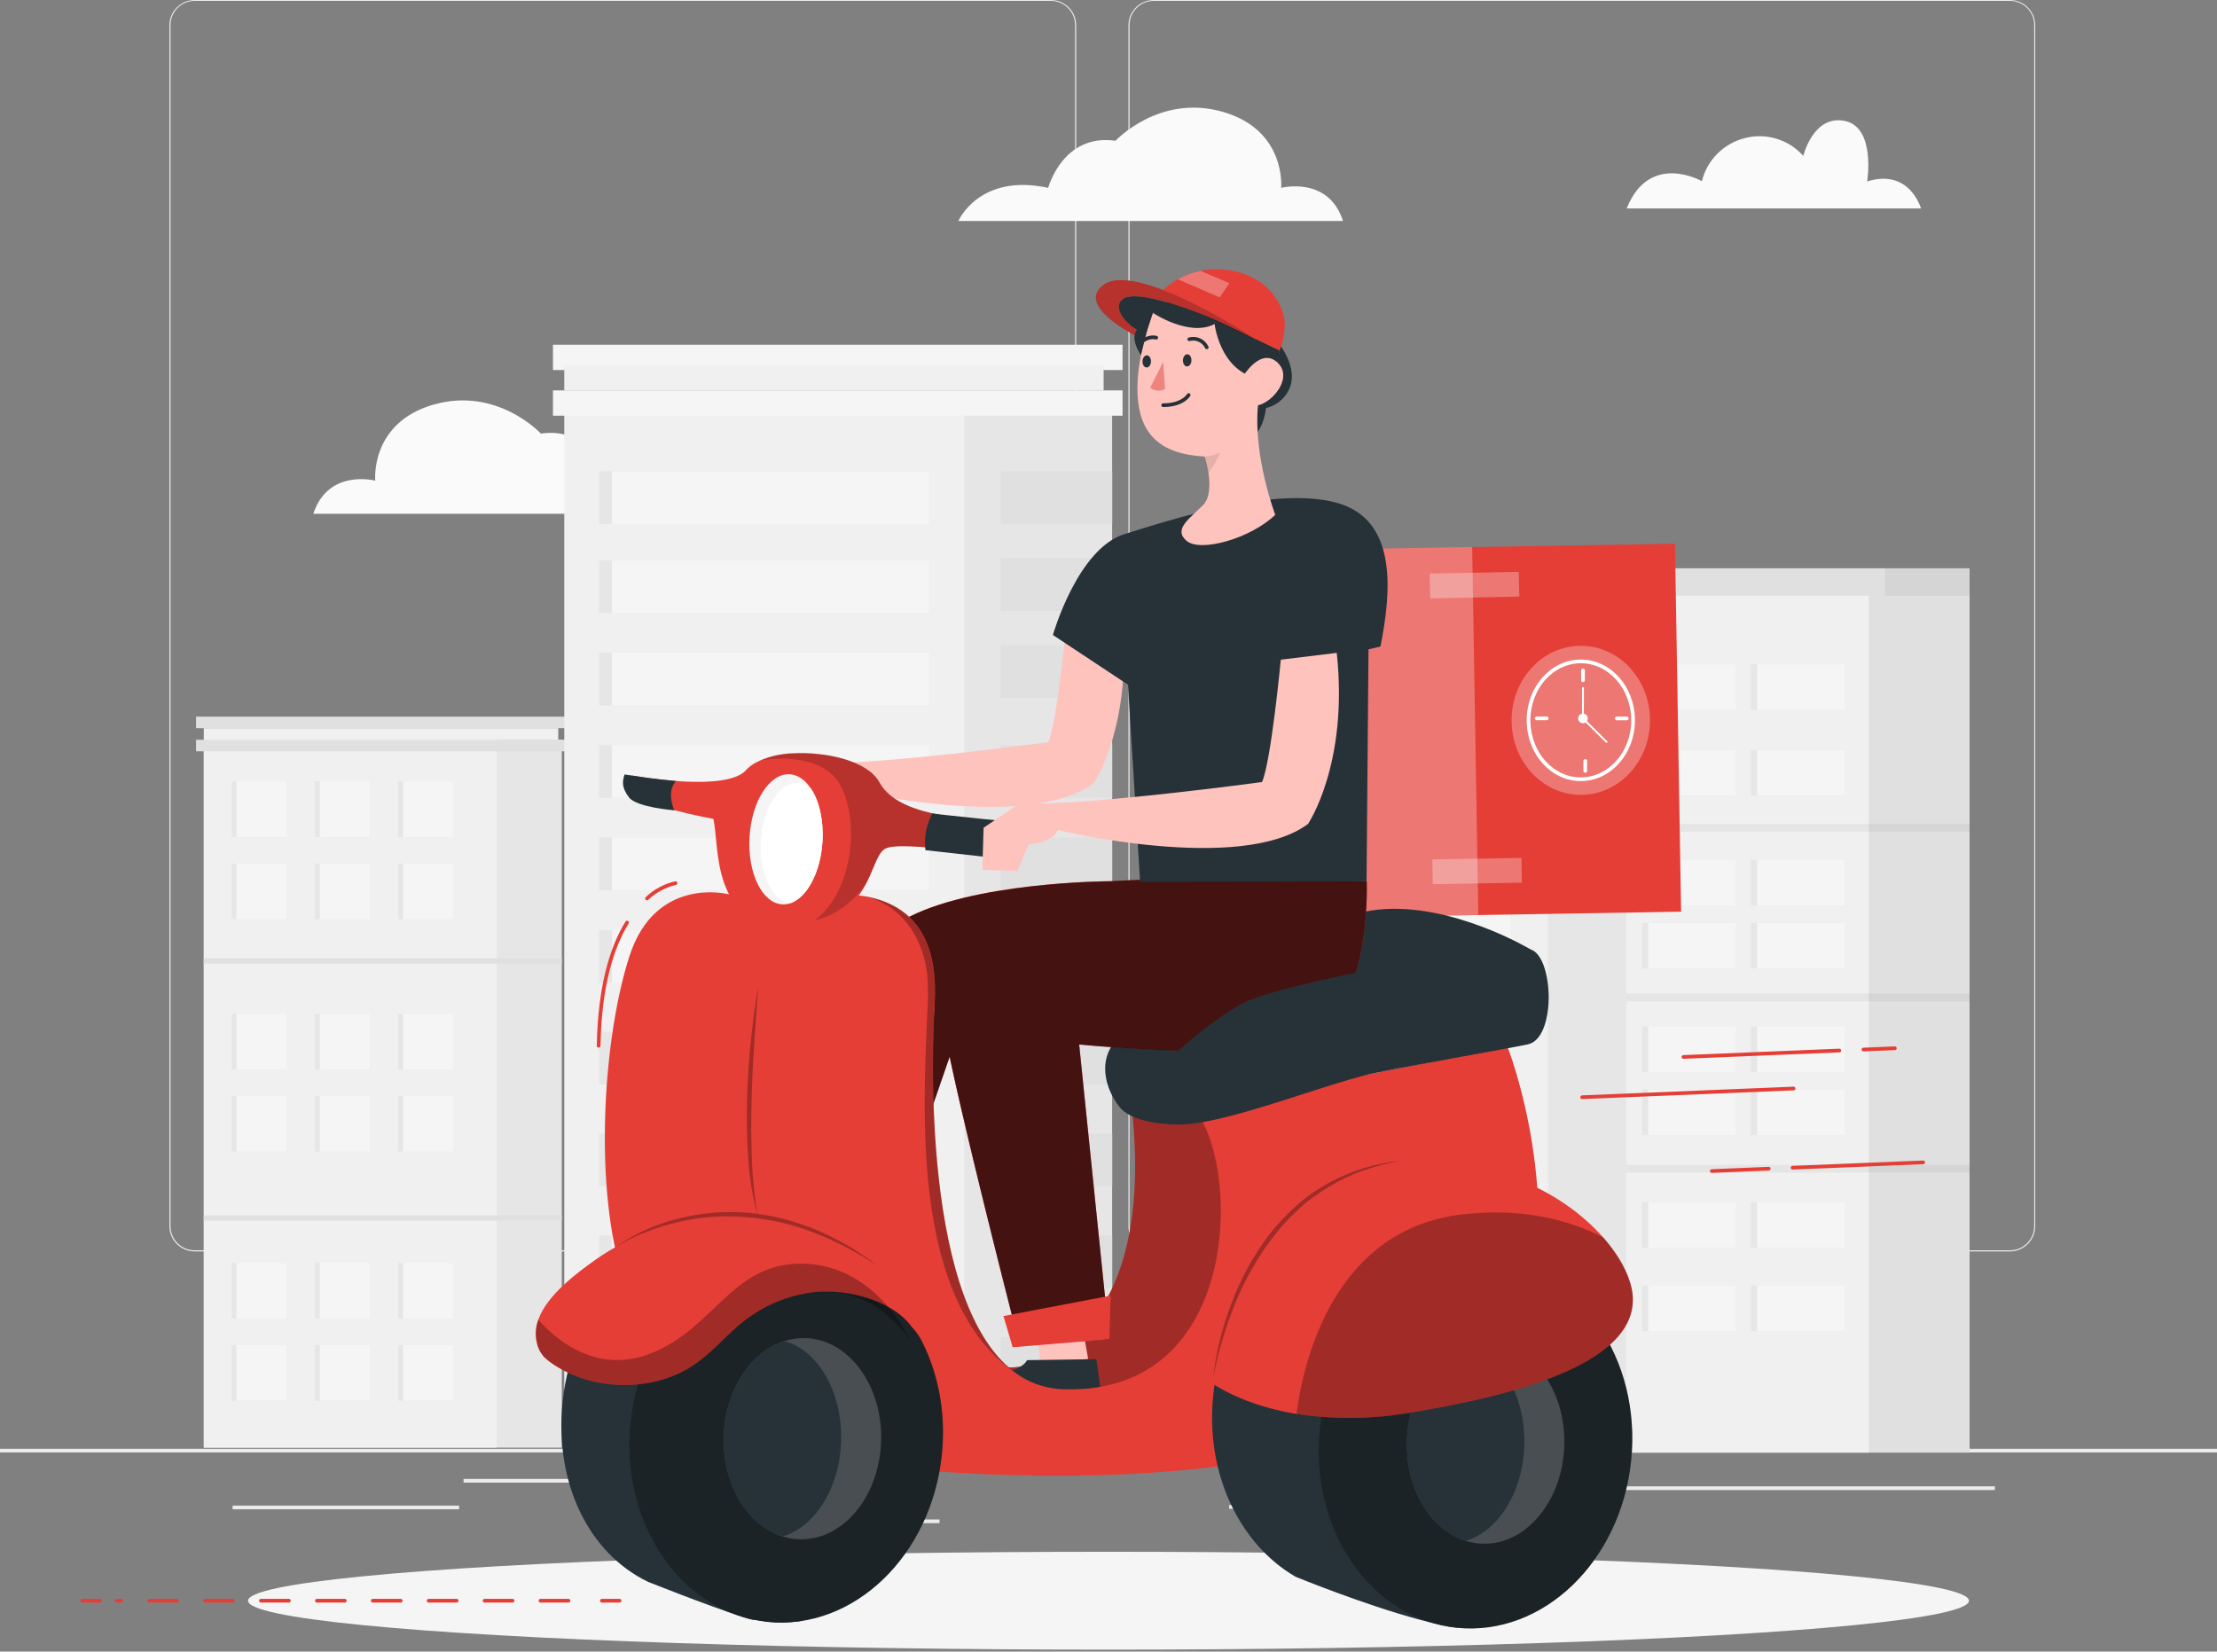 <?xml version="1.0" encoding="UTF-8"?>
<svg width="600px" height="447px" viewBox="0 0 600 447" version="1.1" xmlns="http://www.w3.org/2000/svg" xmlns:xlink="http://www.w3.org/1999/xlink">
    <rect x="0" y="0" width="600" height="447" fill="#808080" stroke="none"/>
    <!-- Generator: Sketch 64 (93537) - https://sketch.com -->
    <title>become driver</title>
    <desc>Created with Sketch.</desc>
    <g id="z" stroke="none" stroke-width="1" fill="none" fill-rule="evenodd">
        <g id="become-driver">
            <g id="freepik--background-complete--inject-40" fill-rule="nonzero">
                <rect id="Rectangle" fill="#EBEBEB" x="0" y="392.119" width="600" height="1"></rect>
                <rect id="Rectangle" fill="#EBEBEB" x="125.448" y="400.275" width="39.744" height="1"></rect>
                <rect id="Rectangle" fill="#EBEBEB" x="205.368" y="411.245" width="48.9" height="1"></rect>
                <rect id="Rectangle" fill="#EBEBEB" x="62.952" y="407.497" width="61.296" height="1"></rect>
                <rect id="Rectangle" fill="#EBEBEB" x="428.112" y="402.287" width="111.768" height="1"></rect>
                <rect id="Rectangle" fill="#EBEBEB" x="409.836" y="402.287" width="7.596" height="1"></rect>
                <rect id="Rectangle" fill="#EBEBEB" x="332.652" y="407.341" width="50.676" height="1"></rect>
                <path d="M284.4,338.702 L52.692,338.702 C48.912,338.696 45.852,335.636 45.852,331.864 L45.852,6.779 C45.885,3.03 48.936,0.006 52.692,1.70199772e-14 L284.4,1.70199772e-14 C288.184,1.70199772e-14 291.252,3.062 291.252,6.839 L291.252,6.839 L291.252,331.864 C291.252,335.641 288.184,338.702 284.4,338.702 Z M52.692,0.24 C49.078,0.246 46.152,3.172 46.152,6.779 L46.152,331.864 C46.152,335.47 49.078,338.396 52.692,338.403 L284.4,338.403 C288.013,338.39 290.939,335.47 290.952,331.864 L290.952,6.779 C290.939,3.173 288.013,0.253 284.4,0.24 L52.692,0.24 Z" id="Shape" fill="#EBEBEB"></path>
                <path d="M543.972,338.702 L312.252,338.702 C308.473,338.689 305.413,335.635 305.4,331.864 L305.4,6.779 C305.439,3.028 308.494,0.006 312.252,-8.50998858e-15 L543.972,-8.50998858e-15 C547.724,0.013 550.767,3.035 550.8,6.779 L550.8,331.864 C550.803,333.674 550.086,335.412 548.805,336.694 C547.525,337.977 545.786,338.702 543.972,338.702 L543.972,338.702 Z M312.252,0.24 C308.639,0.253 305.713,3.173 305.7,6.779 L305.7,331.864 C305.713,335.47 308.639,338.39 312.252,338.403 L543.972,338.403 C547.585,338.39 550.511,335.47 550.524,331.864 L550.524,6.779 C550.511,3.173 547.585,0.253 543.972,0.24 L312.252,0.24 Z" id="Shape" fill="#EBEBEB"></path>
                <path d="M84.804,139.05 L188.916,139.05 C188.916,139.05 183.312,126.043 164.592,130.091 C164.592,130.091 160.656,115.3 146.376,117.348 C146.376,117.348 134.556,104.557 117.312,109.515 C100.068,114.474 101.556,130.091 101.556,130.091 C101.556,130.091 88.8,126.762 84.804,139.05 Z" id="Path" fill="#FAFAFA"></path>
                <path d="M363.468,59.812 L259.368,59.812 C259.368,59.812 264.96,46.793 283.68,50.841 C283.68,50.841 287.616,36.05 301.908,38.098 C301.908,38.098 313.728,25.319 330.96,30.277 C348.192,35.236 346.728,50.841 346.728,50.841 C346.728,50.841 359.532,47.524 363.468,59.812 Z" id="Path" fill="#FAFAFA"></path>
                <path d="M440.244,56.422 L519.888,56.422 C519.888,56.422 516.84,45.512 505.32,49.105 C505.32,49.105 507.72,34.421 499.224,32.72 C490.728,31.02 488.028,42.194 488.028,42.194 C484.062,37.708 477.893,35.852 472.104,37.403 C466.419,38.881 461.999,43.343 460.584,49.033 C460.584,49.033 446.4,40.925 440.244,56.422 Z" id="Path" fill="#FAFAFA"></path>
                <rect id="Rectangle" fill="#E6E6E6" x="55.152" y="200.215" width="96.888" height="191.592"></rect>
                <rect id="Rectangle" fill="#F0F0F0" x="55.152" y="200.215" width="79.272" height="191.592"></rect>
                <rect id="Rectangle" fill="#E0E0E0" x="53.064" y="200.215" width="100.116" height="3.126"></rect>
                <rect id="Rectangle" fill="#E0E0E0" x="53.064" y="193.963" width="100.116" height="3.126"></rect>
                <rect id="Rectangle" fill="#F0F0F0" x="55.152" y="197.089" width="95.928" height="3.126"></rect>
                <rect id="Rectangle" fill="#E6E6E6" x="62.676" y="211.485" width="14.892" height="15.091"></rect>
                <rect id="Rectangle" fill="#F5F5F5" x="63.984" y="211.485" width="13.572" height="15.091"></rect>
                <rect id="Rectangle" fill="#E6E6E6" x="85.224" y="211.485" width="14.892" height="15.091"></rect>
                <rect id="Rectangle" fill="#F5F5F5" x="86.532" y="211.485" width="13.572" height="15.091"></rect>
                <rect id="Rectangle" fill="#E6E6E6" x="107.772" y="211.485" width="14.892" height="15.091"></rect>
                <rect id="Rectangle" fill="#F5F5F5" x="109.08" y="211.485" width="13.572" height="15.091"></rect>
                <rect id="Rectangle" fill="#E6E6E6" x="62.676" y="233.702" width="14.892" height="15.091"></rect>
                <rect id="Rectangle" fill="#F5F5F5" x="63.984" y="233.702" width="13.572" height="15.091"></rect>
                <rect id="Rectangle" fill="#E6E6E6" x="85.224" y="233.702" width="14.892" height="15.091"></rect>
                <rect id="Rectangle" fill="#F5F5F5" x="86.532" y="233.702" width="13.572" height="15.091"></rect>
                <rect id="Rectangle" fill="#E6E6E6" x="107.772" y="233.702" width="14.892" height="15.091"></rect>
                <rect id="Rectangle" fill="#F5F5F5" x="109.08" y="233.702" width="13.572" height="15.091"></rect>
                <rect id="Rectangle" fill="#E6E6E6" x="62.676" y="274.387" width="14.892" height="15.091"></rect>
                <rect id="Rectangle" fill="#F5F5F5" x="63.984" y="274.387" width="13.572" height="15.091"></rect>
                <rect id="Rectangle" fill="#E6E6E6" x="85.224" y="274.387" width="14.892" height="15.091"></rect>
                <rect id="Rectangle" fill="#F5F5F5" x="86.532" y="274.387" width="13.572" height="15.091"></rect>
                <rect id="Rectangle" fill="#E6E6E6" x="107.772" y="274.387" width="14.892" height="15.091"></rect>
                <rect id="Rectangle" fill="#F5F5F5" x="109.08" y="274.387" width="13.572" height="15.091"></rect>
                <rect id="Rectangle" fill="#E6E6E6" x="62.676" y="296.604" width="14.892" height="15.091"></rect>
                <rect id="Rectangle" fill="#F5F5F5" x="63.984" y="296.604" width="13.572" height="15.091"></rect>
                <rect id="Rectangle" fill="#E6E6E6" x="85.224" y="296.604" width="14.892" height="15.091"></rect>
                <rect id="Rectangle" fill="#F5F5F5" x="86.532" y="296.604" width="13.572" height="15.091"></rect>
                <rect id="Rectangle" fill="#E6E6E6" x="107.772" y="296.604" width="14.892" height="15.091"></rect>
                <rect id="Rectangle" fill="#F5F5F5" x="109.08" y="296.604" width="13.572" height="15.091"></rect>
                <rect id="Rectangle" fill="#E6E6E6" x="62.676" y="341.816" width="14.892" height="15.091"></rect>
                <rect id="Rectangle" fill="#F5F5F5" x="63.984" y="341.816" width="13.572" height="15.091"></rect>
                <rect id="Rectangle" fill="#E6E6E6" x="85.224" y="341.816" width="14.892" height="15.091"></rect>
                <rect id="Rectangle" fill="#F5F5F5" x="86.532" y="341.816" width="13.572" height="15.091"></rect>
                <rect id="Rectangle" fill="#E6E6E6" x="107.772" y="341.816" width="14.892" height="15.091"></rect>
                <rect id="Rectangle" fill="#F5F5F5" x="109.08" y="341.816" width="13.572" height="15.091"></rect>
                <rect id="Rectangle" fill="#E6E6E6" x="62.676" y="364.033" width="14.892" height="15.091"></rect>
                <rect id="Rectangle" fill="#F5F5F5" x="63.984" y="364.033" width="13.572" height="15.091"></rect>
                <rect id="Rectangle" fill="#E6E6E6" x="85.224" y="364.033" width="14.892" height="15.091"></rect>
                <rect id="Rectangle" fill="#F5F5F5" x="86.532" y="364.033" width="13.572" height="15.091"></rect>
                <rect id="Rectangle" fill="#E6E6E6" x="107.772" y="364.033" width="14.892" height="15.091"></rect>
                <rect id="Rectangle" fill="#F5F5F5" x="109.08" y="364.033" width="13.572" height="15.091"></rect>
                <rect id="Rectangle" fill="#E0E0E0" x="55.152" y="259.404" width="96.888" height="1.401"></rect>
                <rect id="Rectangle" fill="#E0E0E0" x="55.152" y="328.941" width="96.888" height="1.401"></rect>
                <rect id="Rectangle" fill="#E0E0E0" x="437.316" y="160.68" width="95.724" height="232.481"></rect>
                <rect id="Rectangle" fill="#F0F0F0" x="437.316" y="160.68" width="68.46" height="232.481"></rect>
                <rect id="Rectangle" fill="#E6E6E6" x="444.372" y="179.783" width="25.476" height="12.348"></rect>
                <rect id="Rectangle" fill="#F5F5F5" x="446.064" y="179.783" width="23.784" height="12.348"></rect>
                <rect id="Rectangle" fill="#E6E6E6" x="473.844" y="179.783" width="25.476" height="12.348"></rect>
                <rect id="Rectangle" fill="#F5F5F5" x="475.536" y="179.783" width="23.784" height="12.348"></rect>
                <rect id="Rectangle" fill="#E6E6E6" x="444.372" y="203.018" width="25.476" height="12.348"></rect>
                <rect id="Rectangle" fill="#F5F5F5" x="446.064" y="203.018" width="23.784" height="12.348"></rect>
                <rect id="Rectangle" fill="#E6E6E6" x="473.844" y="203.018" width="25.476" height="12.348"></rect>
                <rect id="Rectangle" fill="#F5F5F5" x="475.536" y="203.018" width="23.784" height="12.348"></rect>
                <rect id="Rectangle" fill="#E6E6E6" x="444.372" y="232.708" width="25.476" height="12.348"></rect>
                <rect id="Rectangle" fill="#F5F5F5" x="446.064" y="232.708" width="23.784" height="12.348"></rect>
                <rect id="Rectangle" fill="#E6E6E6" x="473.844" y="232.708" width="25.476" height="12.348"></rect>
                <rect id="Rectangle" fill="#F5F5F5" x="475.536" y="232.708" width="23.784" height="12.348"></rect>
                <rect id="Rectangle" fill="#E6E6E6" x="444.372" y="249.775" width="25.476" height="12.348"></rect>
                <rect id="Rectangle" fill="#F5F5F5" x="446.064" y="249.775" width="23.784" height="12.348"></rect>
                <rect id="Rectangle" fill="#E6E6E6" x="473.844" y="249.775" width="25.476" height="12.348"></rect>
                <rect id="Rectangle" fill="#F5F5F5" x="475.536" y="249.775" width="23.784" height="12.348"></rect>
                <rect id="Rectangle" fill="#E6E6E6" x="444.372" y="277.813" width="25.476" height="12.348"></rect>
                <rect id="Rectangle" fill="#F5F5F5" x="446.064" y="277.813" width="23.784" height="12.348"></rect>
                <rect id="Rectangle" fill="#E6E6E6" x="473.844" y="277.813" width="25.476" height="12.348"></rect>
                <rect id="Rectangle" fill="#F5F5F5" x="475.536" y="277.813" width="23.784" height="12.348"></rect>
                <rect id="Rectangle" fill="#E6E6E6" x="444.372" y="294.867" width="25.476" height="12.348"></rect>
                <rect id="Rectangle" fill="#F5F5F5" x="446.064" y="294.867" width="23.784" height="12.348"></rect>
                <rect id="Rectangle" fill="#E6E6E6" x="473.844" y="294.867" width="25.476" height="12.348"></rect>
                <rect id="Rectangle" fill="#F5F5F5" x="475.536" y="294.867" width="23.784" height="12.348"></rect>
                <rect id="Rectangle" fill="#E6E6E6" x="444.372" y="325.384" width="25.476" height="12.348"></rect>
                <rect id="Rectangle" fill="#F5F5F5" x="446.064" y="325.384" width="23.784" height="12.348"></rect>
                <rect id="Rectangle" fill="#E6E6E6" x="473.844" y="325.384" width="25.476" height="12.348"></rect>
                <rect id="Rectangle" fill="#F5F5F5" x="475.536" y="325.384" width="23.784" height="12.348"></rect>
                <rect id="Rectangle" fill="#E6E6E6" x="444.372" y="347.912" width="25.476" height="12.348"></rect>
                <rect id="Rectangle" fill="#F5F5F5" x="446.064" y="347.912" width="23.784" height="12.348"></rect>
                <rect id="Rectangle" fill="#E6E6E6" x="473.844" y="347.912" width="25.476" height="12.348"></rect>
                <rect id="Rectangle" fill="#F5F5F5" x="475.536" y="347.912" width="23.784" height="12.348"></rect>
                <rect id="Rectangle" fill="#000000" opacity="0.05" x="437.316" y="222.971" width="95.724" height="2.12"></rect>
                <rect id="Rectangle" fill="#000000" opacity="0.05" x="437.316" y="268.902" width="95.724" height="2.12"></rect>
                <rect id="Rectangle" fill="#000000" opacity="0.05" x="437.316" y="315.24" width="95.724" height="2.12"></rect>
                <rect id="Rectangle" fill="#E0E0E0" x="432.804" y="153.805" width="100.236" height="7.426"></rect>
                <rect id="Rectangle" fill="#000000" opacity="0.05" x="510.132" y="153.805" width="22.908" height="7.426"></rect>
                <rect id="Rectangle" fill="#E6E6E6" x="192.768" y="108.485" width="108.216" height="280.711"></rect>
                <rect id="Rectangle" fill="#F0F0F0" x="152.712" y="108.485" width="108.228" height="280.711"></rect>
                <rect id="Rectangle" fill="#E6E6E6" x="162.156" y="127.54" width="89.34" height="14.3"></rect>
                <rect id="Rectangle" fill="#F5F5F5" x="165.624" y="127.54" width="85.872" height="14.3"></rect>
                <rect id="Rectangle" fill="#E6E6E6" x="162.156" y="151.614" width="89.34" height="14.3"></rect>
                <rect id="Rectangle" fill="#F5F5F5" x="165.624" y="151.614" width="85.872" height="14.3"></rect>
                <rect id="Rectangle" fill="#E6E6E6" x="162.156" y="176.621" width="89.34" height="14.3"></rect>
                <rect id="Rectangle" fill="#F5F5F5" x="165.624" y="176.621" width="85.872" height="14.3"></rect>
                <rect id="Rectangle" fill="#E6E6E6" x="162.156" y="201.64" width="89.34" height="14.3"></rect>
                <rect id="Rectangle" fill="#F5F5F5" x="165.624" y="201.64" width="85.872" height="14.3"></rect>
                <rect id="Rectangle" fill="#E6E6E6" x="162.156" y="226.648" width="89.34" height="14.3"></rect>
                <rect id="Rectangle" fill="#F5F5F5" x="165.624" y="226.648" width="85.872" height="14.3"></rect>
                <rect id="Rectangle" fill="#E6E6E6" x="162.156" y="251.667" width="89.34" height="14.3"></rect>
                <rect id="Rectangle" fill="#F5F5F5" x="165.624" y="251.667" width="85.872" height="14.3"></rect>
                <rect id="Rectangle" fill="#E6E6E6" x="162.156" y="279.238" width="89.34" height="14.3"></rect>
                <rect id="Rectangle" fill="#F5F5F5" x="165.624" y="279.238" width="85.872" height="14.3"></rect>
                <rect id="Rectangle" fill="#E6E6E6" x="162.156" y="306.796" width="89.34" height="14.3"></rect>
                <rect id="Rectangle" fill="#F5F5F5" x="165.624" y="306.796" width="85.872" height="14.3"></rect>
                <rect id="Rectangle" fill="#E6E6E6" x="162.156" y="334.367" width="89.34" height="14.3"></rect>
                <rect id="Rectangle" fill="#F5F5F5" x="165.624" y="334.367" width="85.872" height="14.3"></rect>
                <rect id="Rectangle" fill="#E6E6E6" x="162.156" y="361.937" width="89.34" height="14.3"></rect>
                <rect id="Rectangle" fill="#F5F5F5" x="165.624" y="361.937" width="85.872" height="14.3"></rect>
                <rect id="Rectangle" fill="#F5F5F5" x="149.652" y="105.659" width="154.152" height="6.851"></rect>
                <rect id="Rectangle" fill="#F5F5F5" x="149.652" y="93.299" width="154.152" height="6.851"></rect>
                <rect id="Rectangle" fill="#F0F0F0" x="152.712" y="98.808" width="145.968" height="6.851"></rect>
                <rect id="Rectangle" fill="#E0E0E0" x="270.84" y="127.54" width="30.156" height="14.3"></rect>
                <rect id="Rectangle" fill="#E0E0E0" x="270.84" y="151.075" width="30.156" height="14.3"></rect>
                <rect id="Rectangle" fill="#E0E0E0" x="270.84" y="174.609" width="30.156" height="14.3"></rect>
                <rect id="Rectangle" fill="#E0E0E0" x="270.84" y="201.628" width="30.156" height="14.3"></rect>
                <rect id="Rectangle" fill="#E0E0E0" x="270.84" y="226.648" width="30.156" height="14.3"></rect>
                <rect id="Rectangle" fill="#E0E0E0" x="270.84" y="251.667" width="30.156" height="14.3"></rect>
                <rect id="Rectangle" fill="#E0E0E0" x="270.84" y="279.226" width="30.156" height="14.3"></rect>
                <rect id="Rectangle" fill="#E0E0E0" x="270.84" y="306.796" width="30.156" height="14.3"></rect>
                <rect id="Rectangle" fill="#E0E0E0" x="270.84" y="334.367" width="30.156" height="14.3"></rect>
                <rect id="Rectangle" fill="#E0E0E0" x="270.84" y="361.937" width="30.156" height="14.3"></rect>
                <rect id="Rectangle" fill="#E0E0E0" x="428.196" y="206.587" width="11.904" height="18.588"></rect>
                <rect id="Rectangle" fill="#E0E0E0" x="428.196" y="237.008" width="11.904" height="18.588"></rect>
                <rect id="Rectangle" fill="#E0E0E0" x="428.196" y="266.578" width="11.904" height="18.588"></rect>
                <rect id="Rectangle" fill="#E0E0E0" x="428.196" y="297.838" width="11.904" height="18.588"></rect>
                <rect id="Rectangle" fill="#E0E0E0" x="428.196" y="328.259" width="11.904" height="18.588"></rect>
                <rect id="Rectangle" fill="#E6E6E6" x="314.832" y="187.903" width="125.268" height="190.143"></rect>
                <rect id="Rectangle" fill="#F0F0F0" x="314.844" y="187.903" width="104.1" height="190.143"></rect>
                <rect id="Rectangle" fill="#EBEBEB" x="324.204" y="206.599" width="84.648" height="18.588"></rect>
                <rect id="Rectangle" fill="#EBEBEB" x="324.204" y="237.008" width="84.648" height="18.588"></rect>
                <rect id="Rectangle" fill="#EBEBEB" x="324.204" y="267.429" width="84.648" height="18.588"></rect>
                <rect id="Rectangle" fill="#EBEBEB" x="324.204" y="297.838" width="84.648" height="18.588"></rect>
                <rect id="Rectangle" fill="#EBEBEB" x="324.204" y="328.259" width="84.648" height="18.588"></rect>
                <rect id="Rectangle" fill="#F5F5F5" x="327.324" y="206.599" width="81.528" height="18.588"></rect>
                <rect id="Rectangle" fill="#F5F5F5" x="327.324" y="237.008" width="81.528" height="18.588"></rect>
                <rect id="Rectangle" fill="#F5F5F5" x="327.324" y="267.429" width="81.528" height="18.588"></rect>
                <rect id="Rectangle" fill="#F5F5F5" x="327.324" y="297.838" width="81.528" height="18.588"></rect>
                <rect id="Rectangle" fill="#F5F5F5" x="327.324" y="328.259" width="81.528" height="18.588"></rect>
            </g>
            <g id="freepik--Shape--inject-40" transform="translate(67, 420)" fill="#F5F5F5" fill-rule="nonzero">
                <ellipse id="freepik--shape--inject-40" cx="233" cy="13.241" rx="232.868" ry="13.244"></ellipse>
            </g>
            <g id="freepik--Route--inject-40" transform="translate(22, 432)" stroke="#E53E37" stroke-linecap="round" stroke-linejoin="round">
                <line x1="145.677" y1="1.24" x2="140.89" y2="1.24" id="Path"></line>
                <line x1="131.843" y1="1.24" x2="9.598" y2="1.24" id="Path" stroke-dasharray="7.566,7.566"></line>
                <line x1="5.074" y1="1.24" x2="0.287" y2="1.24" id="Path"></line>
            </g>
            <g id="freepik--Character--inject-40" transform="translate(144, 72)">
                <polygon id="Rectangle" fill="#E53E37" fill-rule="nonzero" transform="translate(240.906, 126.099) rotate(-0.95) translate(-240.906, -126.099) " points="171.663 76.295 310.143 76.304 310.149 175.902 171.669 175.894"></polygon>
                <polygon id="Rectangle" fill="#FFFFFF" fill-rule="nonzero" opacity="0.3" transform="translate(213.395, 126.541) rotate(-0.95) translate(-213.395, -126.541) " points="171.53 76.74 255.254 76.745 255.26 176.343 171.536 176.338"></polygon>
                <polygon id="Rectangle" fill="#FFFFFF" fill-rule="nonzero" opacity="0.3" transform="translate(255.05, 86.355) rotate(-1.146) translate(-255.05, -86.355) " points="242.994 83.006 267.107 83.008 267.107 89.704 242.994 89.703"></polygon>
                <polygon id="Rectangle" fill="#FFFFFF" fill-rule="nonzero" opacity="0.3" transform="translate(255.757, 163.752) rotate(-0.95) translate(-255.757, -163.752) " points="243.702 160.404 267.81 160.405 267.811 167.1 243.703 167.099"></polygon>
                <ellipse id="Oval" stroke="#FFFFFF" cx="283.824" cy="122.958" rx="14.148" ry="15.948"></ellipse>
                <line x1="284.412" y1="109.437" x2="284.412" y2="112.115" id="Path" stroke="#FFFFFF" stroke-linecap="round" stroke-linejoin="round"></line>
                <line x1="285.024" y1="133.969" x2="285.024" y2="136.647" id="Path" stroke="#FFFFFF" stroke-linecap="round" stroke-linejoin="round"></line>
                <line x1="271.896" y1="122.432" x2="274.596" y2="122.432" id="Path" stroke="#FFFFFF" stroke-linecap="round" stroke-linejoin="round"></line>
                <line x1="293.568" y1="122.444" x2="296.268" y2="122.444" id="Path" stroke="#FFFFFF" stroke-linecap="round" stroke-linejoin="round"></line>
                <line x1="284.4" y1="122.432" x2="284.412" y2="114.183" id="Path" stroke="#FFFFFF" stroke-width="0.5" stroke-linecap="round" stroke-linejoin="round"></line>
                <line x1="284.928" y1="122.97" x2="290.784" y2="128.805" id="Path" stroke="#FFFFFF" stroke-width="0.5" stroke-linecap="round" stroke-linejoin="round"></line>
                <path d="M285.708,122.444 C285.708,123.164 285.122,123.748 284.4,123.748 C283.678,123.748 283.092,123.164 283.092,122.444 C283.092,121.725 283.678,121.141 284.4,121.141 C284.748,121.138 285.082,121.274 285.328,121.519 C285.574,121.765 285.711,122.098 285.708,122.444 Z" id="Path" fill="#FFFFFF" fill-rule="nonzero"></path>
                <ellipse id="Oval" fill="#FFFFFF" fill-rule="nonzero" opacity="0.3" cx="283.824" cy="122.958" rx="18.732" ry="20.168"></ellipse>
                <path d="M128.256,297.862 C130.344,299.452 172.26,294.957 161.424,220.871 C161.424,220.871 181.308,225.904 183.444,225.569 C183.444,225.569 212.616,270.126 191.376,292.195 C170.136,314.264 138.48,315.615 138.48,315.615 L128.256,297.862 Z" id="Path" fill="#E53E37" fill-rule="nonzero"></path>
                <path d="M128.256,297.862 C130.344,299.452 172.26,294.957 161.424,220.871 C161.424,220.871 181.308,225.904 183.444,225.569 C183.444,225.569 212.616,270.126 191.376,292.195 C170.136,314.264 138.48,315.615 138.48,315.615 L128.256,297.862 Z" id="Path" fill="#000000" fill-rule="nonzero" opacity="0.3"></path>
                <path d="M174.708,232.336 C174.816,232.336 162.996,232.563 159.036,227.662 C155.076,222.76 152.4,213.997 159.6,208.019 C166.8,202.042 209.076,176.219 228.984,174.186 C248.892,172.154 270.204,184.946 270.204,184.946 L244.14,204.146 L188.016,217.679 L174.708,232.336 Z" id="Path" fill="#263238" fill-rule="nonzero"></path>
                <polygon id="Path" fill="#FFC3BD" fill-rule="nonzero" points="136.488 286.194 137.58 296.906 150.492 295.818 148.548 284.807"></polygon>
                <path d="M133.98,296.129 L152.712,295.866 L154.044,305.286 C154.044,305.286 136.5,305.525 129.288,304.569 C122.076,303.612 123.204,299.87 123.204,299.87 C123.204,299.87 131.652,300.074 133.98,296.129 Z" id="Path" fill="#263238" fill-rule="nonzero"></path>
                <ellipse id="Oval" fill="#263238" fill-rule="nonzero" transform="translate(255.323, 318.972) rotate(-84.19) translate(-255.323, -318.972) " cx="255.323" cy="318.972" rx="49.843" ry="42.346"></ellipse>
                <path d="M225.888,166.523 C225.888,166.523 227.832,210.96 201.888,212.227 C175.944,213.495 148.068,210.661 148.068,210.661 L156.24,290.51 L131.916,292.004 C131.916,292.004 114.456,224.266 111.708,207.242 C108.96,190.218 111.348,178.179 129.384,170.624 C147.42,163.068 225.888,166.523 225.888,166.523 Z" id="Path" fill="#E53E37" fill-rule="nonzero"></path>
                <path d="M80.7,307.51 L113.016,213.997 L156.216,166.487 C156.216,166.487 118.512,166.631 100.392,177.008 C82.272,187.385 81.6,199.854 78.276,214.69 C74.952,229.527 61.62,299.751 61.62,299.751 L80.7,307.51 Z" id="Path" fill="#E53E37" fill-rule="nonzero"></path>
                <path d="M225.888,166.523 C225.888,166.523 185.736,164.742 156.288,166.523 L156.288,166.523 C156.288,166.523 118.584,166.666 100.464,177.043 C82.344,187.421 81.6,199.854 78.276,214.69 C74.952,229.527 61.62,299.751 61.62,299.751 L80.7,307.51 L113.016,213.997 L113.016,213.997 C118.452,239.916 131.916,291.956 131.916,291.956 L156.24,290.51 L148.056,210.709 C148.056,210.709 175.92,213.542 201.876,212.275 C227.832,211.008 225.888,166.523 225.888,166.523 Z" id="Path" fill="#000000" fill-rule="nonzero" opacity="0.7"></path>
                <path d="M159.6,94.446 L144.684,96.251 C144.684,96.251 142.092,123.568 139.68,128.876 C139.68,128.876 93.804,135.153 75.012,134.615 L65.472,141.071 L65.136,152.296 L74.484,152.571 L77.496,145.458 C77.496,145.458 83.808,145.183 85.272,141.644 C85.272,141.644 134.016,153.372 151.968,139.983 C151.992,139.995 162.816,124.154 159.6,94.446 Z" id="Path" fill="#FFC3BD" fill-rule="nonzero"></path>
                <path d="M202.344,21.292 C202.344,21.292 207.012,27.27 205.236,32.446 C204.239,35.449 201.741,37.715 198.648,38.424 C198.648,38.424 197.772,46.709 192.864,46.948 C187.956,47.187 189.6,28.692 189.6,28.692 L202.344,21.292 Z" id="Path" fill="#263238" fill-rule="nonzero"></path>
                <path d="M164.556,166.726 L161.28,113.323 L140.952,99.861 C140.952,99.861 147.6,76.513 160.32,72.556 C173.04,68.599 200.784,59.525 217.608,64.032 C234.432,68.539 232.5,88.313 229.608,102.981 L226.368,103.747 C226.368,103.747 225.864,161.55 225.84,166.523 L164.556,166.726 Z" id="Path" fill="#263238" fill-rule="nonzero"></path>
                <path d="M201.132,67.331 C194.472,73.751 180.888,77.577 177.132,74.385 C173.376,71.193 178.116,68.264 181.644,64.653 C183.552,62.669 183.492,58.951 183.048,55.986 C182.814,54.492 182.469,53.017 182.016,51.574 C169.548,50.893 164.376,45.083 163.86,34.837 C163.344,24.592 168,12.696 168,12.696 L176.808,5.212 C176.808,5.212 188.808,7.006 198.408,13.581 C204.12,17.454 202.428,25.082 200.064,30.713 C199.062,33.11 197.858,35.417 196.464,37.611 C195.12,51.634 201.132,67.331 201.132,67.331 Z" id="Path" fill="#FFC3BD" fill-rule="nonzero"></path>
                <path d="M170.796,37.659 C170.796,37.659 175.596,37.886 177.696,34.921" id="Path" stroke="#263238" stroke-linecap="round" stroke-linejoin="round"></path>
                <path d="M178.44,25.56 C178.44,26.469 177.888,27.186 177.24,27.174 C176.592,27.162 176.124,26.409 176.148,25.5 C176.172,24.592 176.7,23.874 177.348,23.886 C177.996,23.898 178.476,24.651 178.44,25.56 Z" id="Path" fill="#263238" fill-rule="nonzero"></path>
                <path d="M167.496,25.847 C167.496,26.756 166.944,27.473 166.296,27.461 C165.648,27.449 165.18,26.696 165.204,25.787 C165.228,24.879 165.756,24.161 166.404,24.173 C167.052,24.185 167.532,24.95 167.496,25.847 Z" id="Path" fill="#263238" fill-rule="nonzero"></path>
                <path d="M171.3,33.271 L170.808,25.943 L167.292,32.901 C168.416,33.852 170.019,34.001 171.3,33.271 L171.3,33.271 Z" id="Path" fill="#ED847E" fill-rule="nonzero"></path>
                <path d="M177.864,19.822 C179.765,19.301 181.765,20.227 182.592,22.009" id="Path" stroke="#263238" stroke-linecap="round" stroke-linejoin="round"></path>
                <path d="M164.112,21.173 C164.112,21.173 166.32,18.782 168.912,19.391" id="Path" stroke="#263238" stroke-linecap="round" stroke-linejoin="round"></path>
                <path d="M200.148,30.713 L200.148,30.713 C186.42,31.203 184.716,15.697 184.716,15.697 C177.924,19.284 168.048,12.708 168.048,12.708 L176.856,5.2 C176.856,5.2 188.856,7.018 198.456,13.569 C204.204,17.454 202.512,25.106 200.148,30.713 Z" id="Path" fill="#263238" fill-rule="nonzero"></path>
                <path d="M163.632,17.251 C163.632,17.251 156.528,12.541 159.66,9.146 C162.792,5.75 181.98,12.206 196.32,20.12 C196.32,20.12 163.476,-1.769 154.548,5.153 C147.168,10.879 163.536,18.829 163.044,18.817 L163.632,17.251 Z" id="Path" fill="#E53E37" fill-rule="nonzero"></path>
                <path d="M203.7,15.649 C203.68,18.128 203.208,20.583 202.308,22.894 L170.052,7.352 C171.388,5.815 172.99,4.528 174.78,3.551 C176.689,2.463 178.765,1.695 180.924,1.279 C183.214,0.843 185.557,0.762 187.872,1.04 C199.668,2.391 203.76,11.429 203.7,15.649 Z" id="Path" fill="#E53E37" fill-rule="nonzero"></path>
                <path d="M129.6,158.597 C127.5,160.785 100.344,155.178 95.604,157.688 C93.6,158.74 92.724,162.47 90.708,166.559 L90.708,166.559 C87.96,172.118 83.076,178.215 70.308,178.622 C48.132,179.327 50.808,156.911 49.056,149.63 C49.056,149.63 28.056,145.817 26.952,142.146 C25.848,138.476 27.204,137.926 27.204,137.926 C27.204,137.926 53.112,142.708 58.128,136.181 C59.1,135.235 60.239,134.477 61.488,133.945 C64.367,132.684 67.464,131.99 70.608,131.901 C79.74,131.423 90.876,133.981 93.996,139.743 C100.332,151.495 127.5,148.853 129.996,151.938 C132.492,155.022 131.7,156.409 129.6,158.597 Z" id="Path" fill="#E53E37" fill-rule="nonzero"></path>
                <path d="M60.852,173.911 C60.852,173.911 24.42,224.123 54.42,301.413" id="Path" stroke="#263238" stroke-linecap="round" stroke-linejoin="round"></path>
                <path d="M108.936,199.997 L108.936,199.997 C108.936,199.997 108.936,200.093 108.936,200.284 C108.936,200.476 108.936,200.583 108.936,200.798 L108.936,200.918 C108.503,205.754 107.7,210.55 106.536,215.264 C104.88,222.234 102.684,228.869 100.872,234.201 C93.192,256.856 94.08,281.268 94.08,281.268 C91.536,278.112 86.88,275.865 81.06,274.287 C59.868,268.488 23.892,271.597 23.892,271.597 C16.836,246.933 19.356,208.33 26.376,186.715 C33.396,165.1 52.86,169.978 52.86,169.978 C52.86,169.978 73.404,170.576 75.984,170.301 C80.706,169.73 85.485,169.827 90.18,170.588 C106.044,173.481 109.86,185.974 108.936,199.997 Z" id="Path" fill="#E53E37" fill-rule="nonzero"></path>
                <path d="M267.108,294.096 C231.108,326.471 161.616,329.866 109.908,326.279 L80.94,274.358 L69.204,253.329 L106.908,202.699 L108.9,200.033 C108.9,200.033 108.9,200.129 108.9,200.32 C108.9,200.511 108.9,200.619 108.9,200.834 L108.9,200.954 C108.384,209.98 105.048,282.416 131.7,300.181 L131.916,300.337 C135.522,302.659 139.707,303.934 144,304.019 C192.9,305.43 191.532,241.852 179.1,228.235 L263.952,211.247 C263.952,211.247 280.704,253.269 267.108,294.096 Z" id="Path" fill="#E53E37" fill-rule="nonzero"></path>
                <path d="M172.728,214.451 C172.728,214.451 164.772,221.026 168.876,229.849 C172.98,238.672 212.544,221.54 228.12,218.42 C243.696,215.3 261.72,212.251 269.472,210.661 C277.224,209.071 276.552,186.918 270.216,184.958 C263.88,182.997 201.816,193.924 191.52,199.926 C184.721,204.039 178.417,208.912 172.728,214.451 L172.728,214.451 Z" id="Path" fill="#263238" fill-rule="nonzero"></path>
                <path d="M192.648,36.188 C191.089,34.516 190.895,31.993 192.18,30.103 C194.1,27.234 197.976,22.679 201.696,26.086 C206.904,30.868 198.012,39.56 194.328,37.455 C193.711,37.114 193.145,36.687 192.648,36.188 Z" id="Path" fill="#FFC3BD" fill-rule="nonzero"></path>
                <path d="M163.632,17.251 C163.632,17.251 156.528,12.541 159.66,9.146 C161.052,7.639 165.216,7.95 170.844,9.552 C174.463,10.523 178.008,11.749 181.452,13.222 C186.396,15.362 191.652,18.1 196.32,20.12 C196.32,20.12 163.476,-1.769 154.548,5.153 C147.168,10.879 162.516,18.303 163.056,18.805 L163.32,17.837 L163.632,17.251 Z" id="Path" fill="#000000" fill-rule="nonzero" opacity="0.2"></path>
                <path d="M167.004,15.207 C167.004,15.207 159.804,16.402 164.772,24.125 L167.004,15.207 Z" id="Path" fill="#263238" fill-rule="nonzero"></path>
                <path d="M173.904,10.497 C173.904,10.497 163.044,6.695 160.02,8.847 C156.996,10.999 160.164,15.099 163.62,17.215 L166.392,17.574 L168.024,12.672 L172.248,12.158 L173.904,10.497 Z" id="Path" fill="#263238" fill-rule="nonzero"></path>
                <path d="M188.7,4.651 L186.096,8.488 L174.78,3.587 C176.689,2.499 178.765,1.731 180.924,1.315 L188.7,4.651 Z" id="Path" fill="#FFFFFF" fill-rule="nonzero" opacity="0.3"></path>
                <path d="M186.18,50.522 C185.431,52.506 184.357,54.353 183,55.986 C182.766,54.492 182.421,53.017 181.968,51.574 C183.423,51.473 184.849,51.117 186.18,50.522 L186.18,50.522 Z" id="Path" fill="#000000" fill-rule="nonzero" opacity="0.1"></path>
                <path d="M78.6,155.656 C78.12,163.941 74.52,170.719 70.104,172.393 L70.104,172.393 C69.34,172.686 68.521,172.812 67.704,172.764 C62.256,172.453 58.296,164.311 58.848,154.592 C59.4,144.872 64.272,137.245 69.72,137.556 C71.94,137.675 73.896,139.098 75.42,141.381 L75.42,141.381 C77.664,144.657 78.924,149.893 78.6,155.656 Z" id="Path" fill="#F5F5F5" fill-rule="nonzero"></path>
                <path d="M78.6,155.656 C78.12,163.941 74.52,170.719 70.104,172.393 L70.104,172.393 C65.064,172.106 61.404,164.586 61.92,155.656 C62.436,146.725 66.924,139.636 71.964,139.923 C73.263,140.019 74.492,140.545 75.456,141.417 L75.456,141.417 C77.664,144.657 78.924,149.893 78.6,155.656 Z" id="Path" fill="#FFFFFF" fill-rule="nonzero"></path>
                <path d="M273.084,273.091 C263.808,266.599 227.916,260.227 227.916,260.227 C206.112,260.227 186.972,279.774 184.332,305.728 C182.172,326.841 191.532,346.005 206.616,354.745 C206.616,354.745 207.876,355.271 209.988,356.095 C217.98,359.24 238.26,366.855 250.248,368.529" id="Path" fill="#263238" fill-rule="nonzero"></path>
                <ellipse id="Oval" fill="#000000" fill-rule="nonzero" opacity="0.3" transform="translate(255.323, 318.972) rotate(-84.19) translate(-255.323, -318.972) " cx="255.323" cy="318.972" rx="49.843" ry="42.346"></ellipse>
                <ellipse id="Oval" fill="#263238" fill-rule="nonzero" transform="translate(68.772, 317.378) rotate(-84.19) translate(-68.772, -317.378) " cx="68.772" cy="317.378" rx="49.843" ry="42.346"></ellipse>
                <path d="M94.656,276.929 L73.2,366.676 C70.07,367.181 66.886,367.273 63.732,366.951 L63.492,366.951 C59.376,365.899 61.212,367.034 57.084,365.672 C46.584,362.216 31.332,356.107 31.332,356.107 C15.168,348.277 6.036,329.232 8.256,307.474 C10.944,281.113 29.928,261.423 52.272,263.037 C52.272,263.037 62.88,264.985 73.8,267.819 C78.6,269.014 83.4,270.437 87.348,271.919 L87.348,271.919 C89.962,273.316 92.413,274.996 94.656,276.929 L94.656,276.929 Z" id="Path" fill="#263238" fill-rule="nonzero"></path>
                <path d="M110.904,321.593 C108.504,345.204 92.46,363.532 73.176,366.628 C70.046,367.133 66.862,367.226 63.708,366.903 L63.468,366.903 C59.074,366.43 54.804,365.162 50.868,363.161 C34.656,354.972 24.396,335.078 26.64,313.081 C29.436,285.716 50.52,265.452 73.776,267.771 L73.836,267.771 C78.558,268.246 83.14,269.639 87.324,271.872 L87.324,271.872 C89.938,273.272 92.389,274.956 94.632,276.893 C106.116,286.839 112.8,303.529 110.904,321.593 Z" id="Path" fill="#000000" fill-rule="nonzero" opacity="0.3"></path>
                <path d="M105.06,290.151 C104.357,289.033 103.553,287.981 102.66,287.007 C97.296,279.714 85.032,276.988 77.004,277.634 C70.85,278.232 64.941,280.344 59.808,283.779 C53.952,287.557 49.764,293.343 43.956,297.312 C32.94,304.892 16.224,304.676 5.16,296.87 C4.536,296.428 3.943,295.945 3.384,295.423 C2.256,294.254 1.504,292.776 1.224,291.179 C0.801,289.185 0.955,287.112 1.668,285.202 C4.068,278.483 12.072,272.577 17.124,268.978 C27.366,261.779 39.414,257.554 51.924,256.772 C87.6,254.321 102.816,284.676 105.06,290.151 Z" id="Path" fill="#E53E37" fill-rule="nonzero"></path>
                <path d="M102.588,291.107 C94.92,280.085 85.08,276.988 77.052,277.634 C70.898,278.232 64.989,280.344 59.856,283.779 C54,287.557 49.812,293.343 44.004,297.312 C32.988,304.892 16.272,304.676 5.208,296.87 C4.584,296.428 3.991,295.945 3.432,295.423 C2.304,294.254 1.552,292.776 1.272,291.179 C0.849,289.185 1.003,287.112 1.716,285.202 C5.424,289.47 16.224,299.751 30.852,294.766 C49.092,288.489 53.544,269.839 73.044,270.007 C88.536,270.186 98.076,282.141 102.588,291.107 Z" id="Path" fill="#000000" fill-rule="nonzero" opacity="0.3"></path>
                <g id="Group" opacity="0.3" transform="translate(21.6, 255.84)" fill="#000000" fill-rule="nonzero">
                    <path d="M0.744,9.851 C5.947,6.167 11.802,3.494 18,1.973 C24.204,0.399 30.629,-0.126 37.008,0.418 C43.376,1.029 49.613,2.61 55.5,5.105 L57.684,6.061 L59.82,7.125 C61.26,7.795 62.616,8.632 64.008,9.397 C65.4,10.162 66.684,11.106 68.016,11.955 C69.348,12.804 70.596,13.796 71.868,14.741 C66.635,11.247 61.048,8.31 55.2,5.978 C49.363,3.645 43.213,2.182 36.948,1.638 C30.696,1.042 24.388,1.446 18.264,2.833 C15.189,3.512 12.175,4.44 9.252,5.607 C6.285,6.745 3.436,8.166 0.744,9.851 L0.744,9.851 Z" id="Path"></path>
                </g>
                <g id="Group" opacity="0.3" transform="translate(57.6, 194.869)" fill="#000000" fill-rule="nonzero">
                    <path d="M3.6,62.274 C2.104,57.289 1.205,52.144 0.924,46.948 C0.528,41.771 0.444,36.571 0.552,31.406 C0.66,26.242 1.02,21.029 1.5,15.864 L2.376,8.141 C2.76,5.571 3.096,3.001 3.576,0.442 L2.484,15.984 L2.052,23.731 C1.98,26.313 1.824,28.896 1.812,31.478 C1.608,36.642 1.704,41.807 1.896,47.02 C1.98,49.602 2.184,52.172 2.448,54.743 C2.659,57.276 3.044,59.793 3.6,62.274 L3.6,62.274 Z" id="Path"></path>
                </g>
                <path d="M131.64,300.074 C106.584,284.018 105.588,242.593 106.44,215.264 C106.596,210.566 106.788,206.298 106.932,202.627 C107.195,198.954 107.195,195.266 106.932,191.593 C104.4,172.823 90,170.564 90,170.564 L90.06,170.564 C106.008,173.481 109.824,185.974 108.9,199.997 L108.9,199.997 C108.9,199.997 108.9,200.093 108.9,200.284 C108.9,200.476 108.9,200.583 108.9,200.798 L108.9,200.918 C108.36,209.944 105.024,282.38 131.64,300.074 Z" id="Path" fill="#000000" fill-rule="nonzero" opacity="0.3"></path>
                <path d="M129.6,158.597 C127.5,160.785 100.344,155.178 95.604,157.688 C93.6,158.74 92.724,162.47 90.708,166.559 L90.708,166.559 C85.044,175.525 77.076,176.936 76.584,177.008 C86.088,169.835 88.74,152.571 84.024,141.656 C79.308,130.741 62.424,133.575 61.464,133.897 C64.343,132.636 67.44,131.942 70.584,131.853 C79.716,131.375 90.852,133.933 93.972,139.696 C100.308,151.448 127.476,148.805 129.972,151.89 C132.468,154.974 131.7,156.409 129.6,158.597 Z" id="Path" fill="#000000" fill-rule="nonzero" opacity="0.2"></path>
                <path d="M108.336,148.16 C106.685,151.195 106.027,154.668 106.452,158.095 L129.456,160.677 C131.836,157.933 132.9,154.294 132.372,150.706 C132.372,150.706 109.584,148.423 108.336,148.16 Z" id="Path" fill="#263238" fill-rule="nonzero"></path>
                <path d="M38.484,147.311 C38.484,147.311 36.192,142.457 38.94,139.385 C32.796,138.835 28.992,138.189 25.032,137.615 C24.444,139.397 24.156,141.106 26.232,143.82 C28.308,146.534 38.484,147.311 38.484,147.311 Z" id="Path" fill="#263238" fill-rule="nonzero"></path>
                <path d="M25.704,177.689 C21.72,184.157 18.312,194.51 18.012,211.044" id="Path" stroke="#E53E37" stroke-linecap="round" stroke-linejoin="round"></path>
                <path d="M38.82,167.025 C35.922,167.695 33.257,169.128 31.104,171.174" id="Path" stroke="#E53E37" stroke-linecap="round" stroke-linejoin="round"></path>
                <path d="M217.776,104.703 L202.632,106.544 C202.632,106.544 199.992,134.268 197.544,139.66 C197.544,139.66 150.972,146.044 131.88,145.482 L122.196,152.033 L121.86,163.439 L131.352,163.714 L134.412,156.54 C134.412,156.54 140.82,156.265 142.296,152.667 C142.296,152.667 191.784,164.622 210.012,150.993 C210,150.945 221.004,134.866 217.776,104.703 Z" id="Path" fill="#FFC3BD" fill-rule="nonzero"></path>
                <path d="M94.464,318.006 C94.032,333.046 84.144,344.953 72.372,344.619 C70.79,344.571 69.222,344.302 67.716,343.818 C58.284,340.829 51.492,329.746 51.864,316.775 C52.236,304.222 59.184,293.845 68.316,290.964 C70.141,290.379 72.052,290.108 73.968,290.163 C85.74,290.51 94.908,303.015 94.464,318.006 Z" id="Path" fill="#FAFAFA" fill-rule="nonzero" opacity="0.2"></path>
                <path d="M83.628,318.006 C83.256,330.846 76.428,341.403 67.716,343.853 C58.284,340.865 51.492,329.782 51.864,316.811 C52.236,304.258 59.184,293.881 68.316,291 C77.388,293.451 84,304.712 83.628,318.006 Z" id="Path" fill="#263238" fill-rule="nonzero"></path>
                <path d="M279.36,319.202 C278.916,334.241 269.028,346.161 257.268,345.814 C255.685,345.773 254.117,345.503 252.612,345.013 C243.168,342.024 236.376,330.954 236.76,317.971 C237.12,305.43 244.068,295.041 253.2,292.159 C255.025,291.575 256.936,291.304 258.852,291.358 C270.624,291.705 279.792,304.186 279.36,319.202 Z" id="Path" fill="#FAFAFA" fill-rule="nonzero" opacity="0.2"></path>
                <path d="M268.524,319.202 C268.14,332.03 261.324,342.586 252.612,345.037 C243.168,342.048 236.376,330.978 236.76,317.994 C237.12,305.454 244.068,295.065 253.2,292.183 C262.284,294.634 268.908,305.896 268.524,319.202 Z" id="Path" fill="#263238" fill-rule="nonzero"></path>
                <path d="M297.912,279.583 C298.116,294.371 275.52,304.162 237.708,310.331 C227.516,312.117 217.099,312.238 206.868,310.69 C190.068,307.928 181.86,300.851 181.86,300.851 C181.86,300.851 186.132,249.743 228.408,243.263 C257.208,238.863 278.88,250.436 289.872,262.905 C295.044,268.763 297.852,274.848 297.912,279.583 Z" id="Path" fill="#E53E37" fill-rule="nonzero"></path>
                <path d="M297.912,279.583 C298.116,294.371 275.52,304.162 237.708,310.331 C227.516,312.117 217.099,312.238 206.868,310.69 C208.68,296.81 216.816,260.407 252.18,256.629 C268.224,254.907 280.608,258.135 289.872,262.905 C295.044,268.763 297.852,274.848 297.912,279.583 Z" id="Path" fill="#000000" fill-rule="nonzero" opacity="0.3"></path>
                <g id="Group" opacity="0.3" transform="translate(183.6, 241.494)" fill="#000000" fill-rule="nonzero">
                    <path d="M0.708,59.584 C1.486,52.627 3.151,45.798 5.664,39.261 C8.135,32.656 11.546,26.44 15.792,20.802 C17.938,18 20.349,15.409 22.992,13.067 C25.611,10.687 28.498,8.616 31.596,6.898 C37.76,3.435 44.589,1.312 51.636,0.669 C48.183,1.246 44.787,2.118 41.484,3.276 C39.816,3.778 38.244,4.555 36.684,5.212 C35.119,5.959 33.593,6.785 32.112,7.687 C30.6,8.548 29.208,9.588 27.78,10.556 C26.352,11.525 25.032,12.672 23.772,13.88 C21.21,16.2 18.875,18.758 16.8,21.519 C12.585,27.048 9.149,33.126 6.588,39.583 C5.258,42.8 4.113,46.089 3.156,49.434 C2.138,52.766 1.32,56.155 0.708,59.584 L0.708,59.584 Z" id="Path"></path>
                </g>
                <polygon id="Path" fill="#E53E37" fill-rule="nonzero" points="127.572 284.197 130.068 292.638 156.24 290.462 156.588 278.662"></polygon>
            </g>
            <g id="freepik--speed-line--inject-40" transform="translate(428, 283)" stroke="#E53E37" stroke-linecap="round" stroke-linejoin="round">
                <line x1="0.191" y1="13.964" x2="57.41" y2="11.61" id="Path"></line>
                <line x1="76.32" y1="1.062" x2="84.821" y2="0.712" id="Path"></line>
                <line x1="27.614" y1="3.066" x2="69.798" y2="1.328" id="Path"></line>
                <line x1="57.135" y1="33.045" x2="92.487" y2="31.597" id="Path"></line>
                <line x1="35.28" y1="33.95" x2="50.685" y2="33.31" id="Path"></line>
            </g>
        </g>
    </g>
</svg>